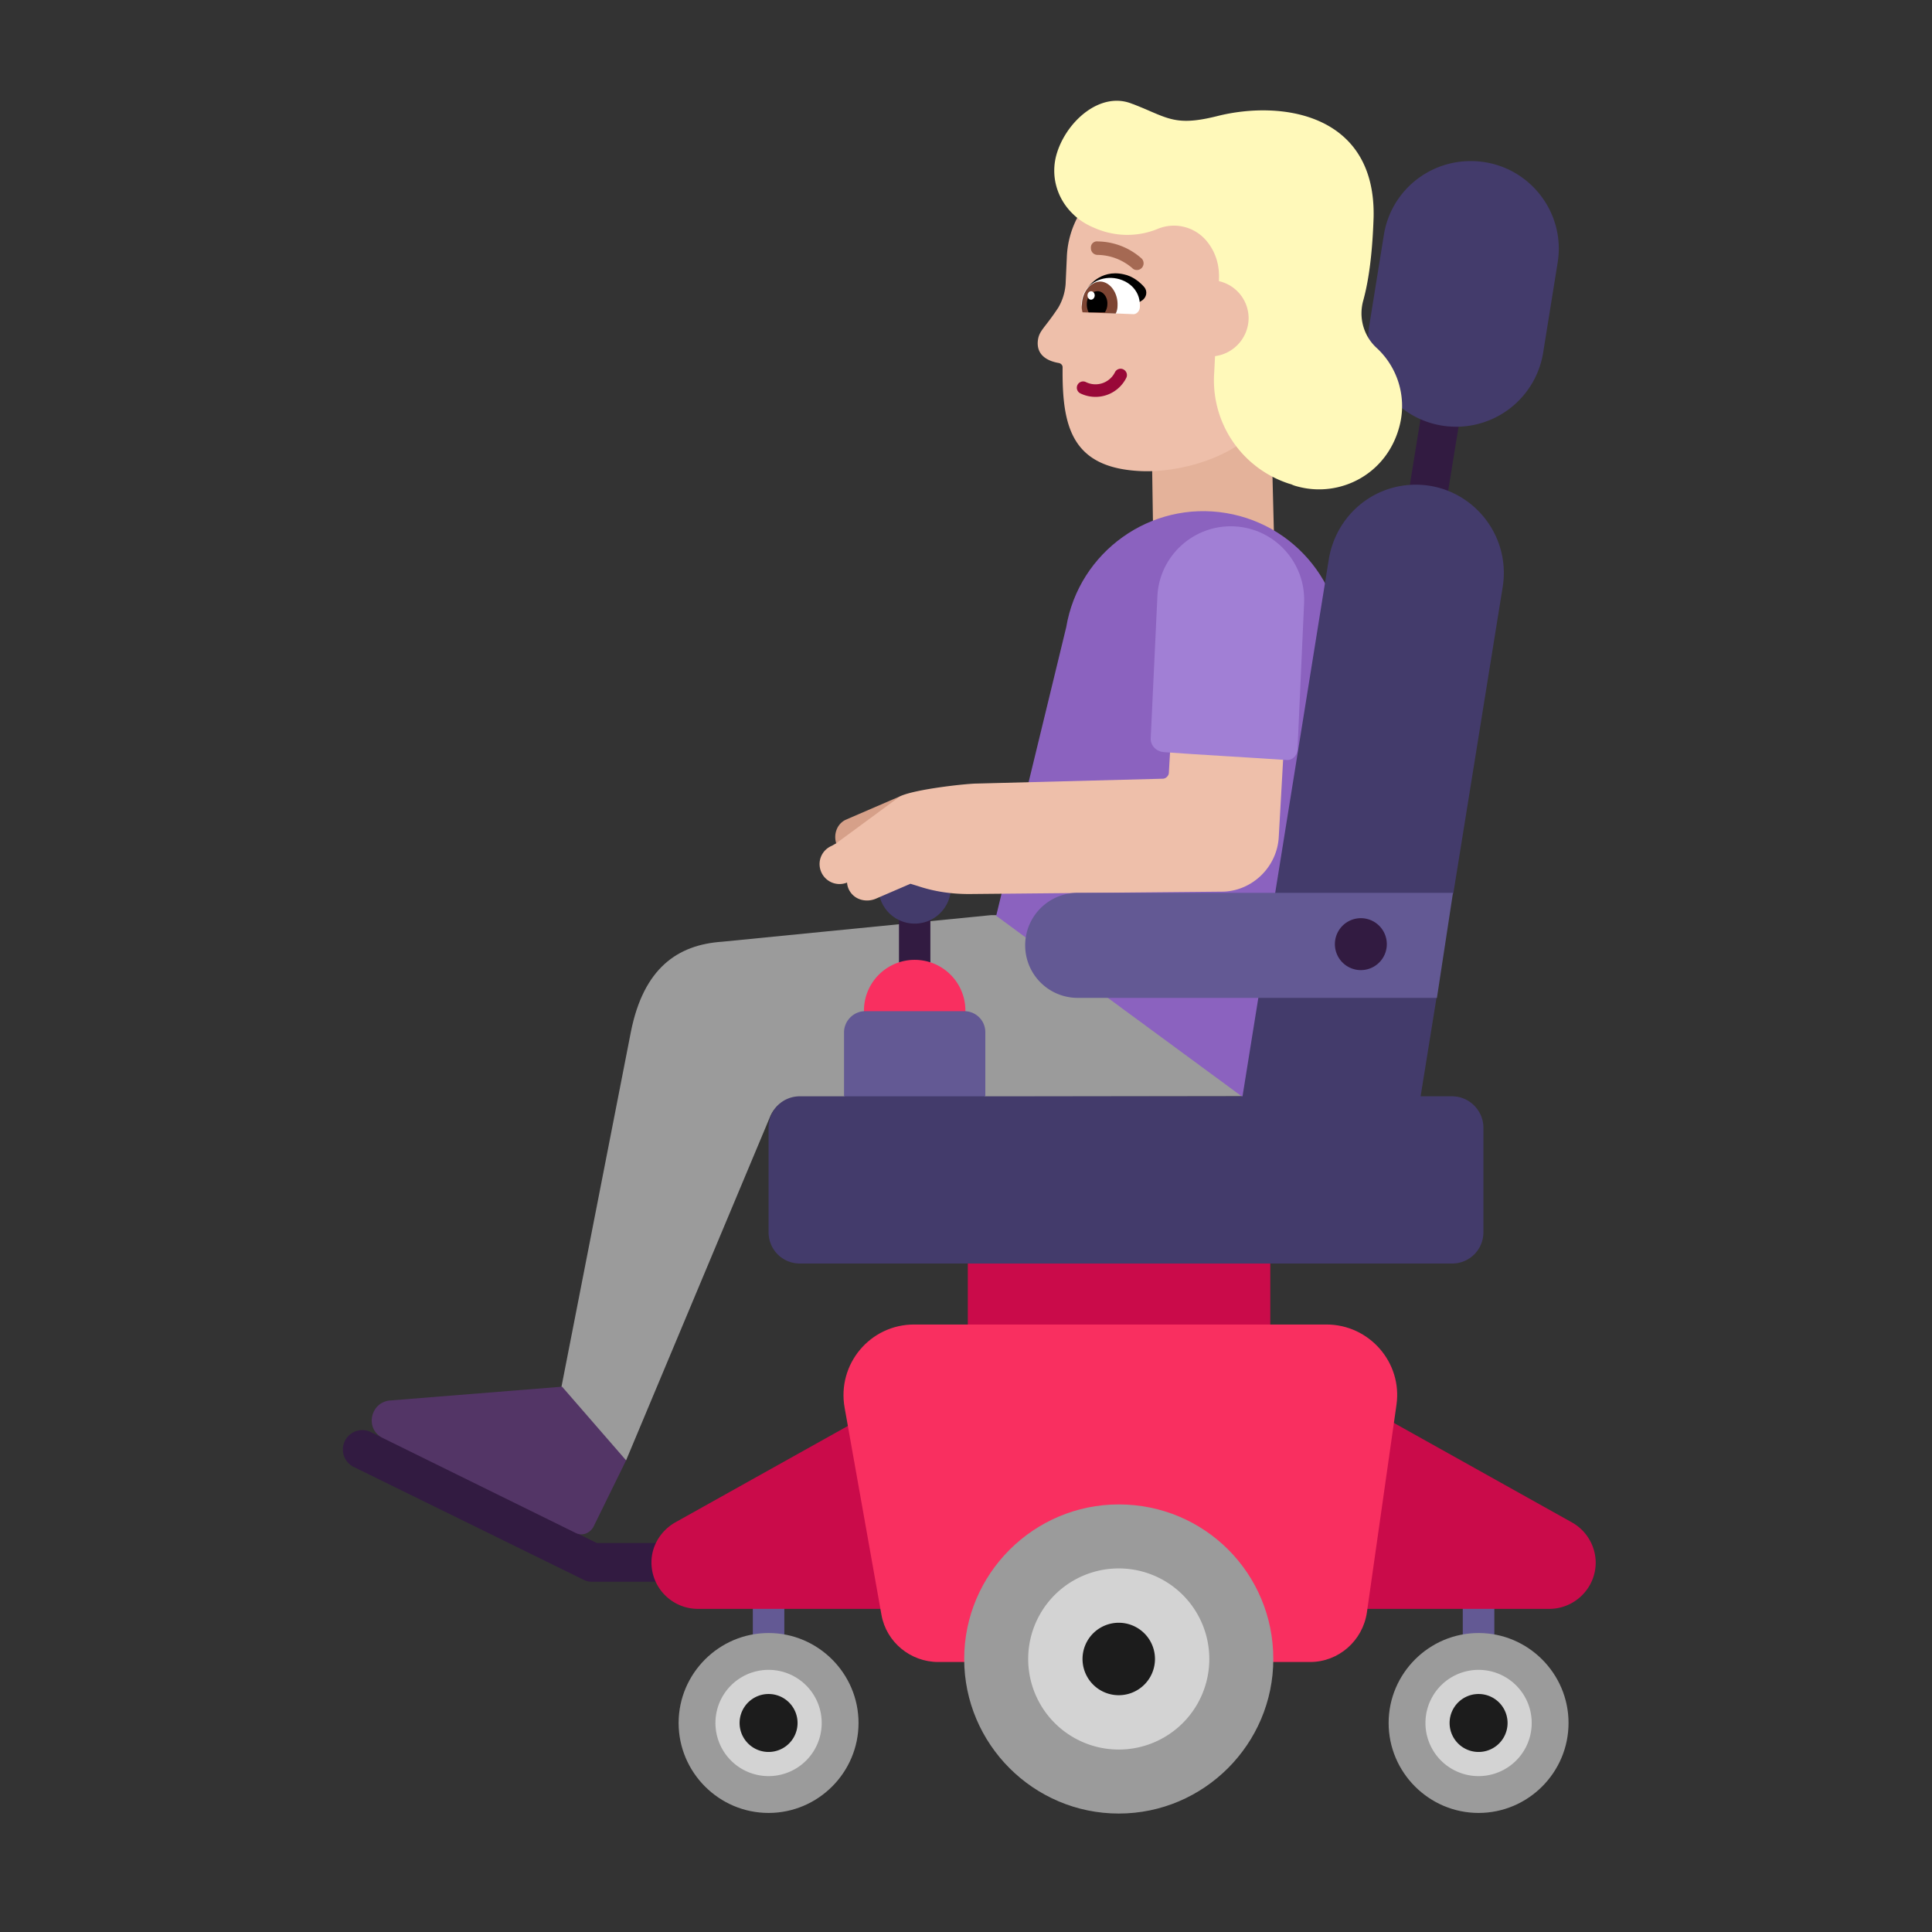 <svg xmlns="http://www.w3.org/2000/svg" xmlns:xlink="http://www.w3.org/1999/xlink" width="32" height="32" viewBox="0 0 32 32"><rect x="0" y="0" width="32" height="32" fill="#333333" stroke="none"/><g fill="none"><path fill="#635994" d="M12.991 26.168a.261.261 0 0 0-.522 0v2.39a.261.261 0 1 0 .522 0zm11.76 0a.261.261 0 0 0-.523 0v2.39a.261.261 0 1 0 .523 0z"/><path fill="#321B41" d="M24.427 5.41a.321.321 0 1 0-.634-.103l-.65 4.01a.321.321 0 1 0 .634.102zM6.142 23.72a.321.321 0 0 0-.283.577l3.81 1.87a.3.3 0 0 0 .141.032h1.61a.321.321 0 1 0 0-.642H9.885l-.341-.168l-1.204-1.26l-2.03-.327z"/><path fill="#CA0B4A" d="M21.04 20.918v1.02l-2.477.518l-2.533-.518v-1.02l2.533-.64zm-9.86 4.3l3.49-1.95v3.38h-3.11a.77.77 0 0 1-.77-.77c0-.27.15-.52.39-.66m14.86 0l-3.49-1.95v3.38h3.11c.42 0 .77-.34.77-.77a.77.77 0 0 0-.39-.66"/><path fill="#F92F60" d="M21.97 21.938h-6.83c-.73 0-1.28.66-1.15 1.38l.61 3.43c.08.45.48.78.94.78h6.16c.47 0 .87-.35.94-.82l.49-3.44c.1-.7-.45-1.33-1.16-1.33"/><path fill="#9B9B9B" d="M18.53 24.918c-1.41 0-2.56 1.15-2.56 2.56s1.15 2.56 2.56 2.56s2.56-1.15 2.56-2.56c0-1.42-1.14-2.56-2.56-2.56m4.47 3.62c0 .82.67 1.49 1.49 1.49s1.49-.67 1.49-1.49s-.67-1.49-1.49-1.49s-1.49.67-1.49 1.49m-11.76 0c0-.82.67-1.49 1.49-1.49s1.49.67 1.49 1.49s-.67 1.49-1.49 1.49s-1.49-.67-1.49-1.49"/><path fill="#D3D3D3" d="M18.53 28.978a1.5 1.5 0 1 0 0-3a1.5 1.5 0 0 0 0 3m5.96.44a.88.88 0 1 0 0-1.76a.88.88 0 0 0 0 1.76m-10.88-.88a.88.88 0 1 1-1.76 0a.88.88 0 0 1 1.76 0"/><path fill="#1C1C1C" d="M18.53 28.078a.6.6 0 1 0 0-1.2a.6.6 0 0 0 0 1.2m5.96.94a.48.48 0 1 0 0-.96a.48.48 0 0 0 0 .96m-11.28-.48a.48.48 0 1 1-.96 0a.48.48 0 0 1 .96 0"/><path fill="#E4B29A" d="m21.05 6.858l.05 1.96l-2 .06l-.03-1.98z"/><path fill="#9B9B9B" d="m9.3 22.968l1.15-5.88c.21-1.05.77-1.44 1.51-1.49l4.45-.44h4.64s.78 3-.37 3l-7.42.01c-.22 0-.43.13-.51.34l-2.38 5.68l-1.02-.24z"/><path fill="#8B62BF" d="M20.31 8.498c-1.25-.21-2.44.64-2.65 1.89l-1.16 4.78l4.08 3l1.62-7.02c.21-1.26-.64-2.44-1.89-2.65"/><path fill="#321B41" d="M15.41 15.048h-.52v1.1h.52z"/><path fill="#433B6B" d="M15.15 15.298a.6.6 0 1 0 0-1.2a.6.6 0 0 0 0 1.2"/><path fill="#D6A089" d="M14.03 13.568c-.16.06-.23.24-.18.4l.7-.222l.36-.558z"/><path fill="#EEBFAA" d="m21.39 10.148l-.21 3.72c-.03.49-.43.88-.91.9l-4.22.04c-.29 0-.57-.04-.84-.13l-.13-.04l-.58.25c-.15.06-.33.02-.42-.12a.3.3 0 0 1-.05-.15a.33.33 0 0 1-.43-.18c-.07-.17.01-.36.18-.43l.07-.04l1.06-.78c.26-.12 1.11-.21 1.27-.21l3.08-.08c.05 0 .1-.05.1-.1l.16-2.76c.03-.51.47-.91.99-.88c.51.03.91.47.88.99"/><path fill="#A17FD5" d="M21.31 12.588c.09.01.17-.07.18-.16l.11-2.44c.03-.67-.49-1.24-1.16-1.27s-1.24.49-1.27 1.16l-.11 2.34c-.01.13.09.23.22.24c.54.04 1.44.09 2.03.13"/><path fill="#533566" d="m10.37 24.188l-.54 1.1c-.06.11-.19.16-.3.1l-3.19-1.57c-.29-.14-.22-.57.1-.62l2.87-.23z"/><path fill="#EEBFAA" d="m20.32 2.803l-1.02-.04c-.86-.04-1.6.64-1.63 1.5l-.02.44a.9.9 0 0 1-.12.39c-.23.35-.32.38-.34.55c-.03.28.23.35.35.37c.04.01.06.04.06.07c-.01.97.14 1.67 1.3 1.72c.71.03 1.84-.28 2.2-1.1l.34-1.11l.39-1.16c.03-.86-.65-1.59-1.51-1.63"/><path fill="#990838" d="M18.605 6.118a.104.104 0 0 1 .05.14a.57.57 0 0 1-.76.258a.104.104 0 1 1 .09-.188a.36.36 0 0 0 .481-.16a.104.104 0 0 1 .14-.05"/><path fill="#A56953" d="M18.83 4.472a.1.1 0 0 1-.078-.033a.9.9 0 0 0-.575-.217a.11.11 0 0 1-.108-.114a.1.1 0 0 1 .114-.109c.269.004.526.104.726.283a.112.112 0 0 1-.036.182a.1.1 0 0 1-.043.008"/><path fill="#000" d="M18.011 4.773s.2-.32.6-.23c.15.03.27.13.34.21c.06.07.04.17-.03.22l-.29.18z"/><path fill="#fff" d="M18.02 5.173c-.06 0-.11-.06-.11-.13v-.01c.01-.29.27-.44.5-.43c.24.01.48.18.47.47v.01c0 .07-.06.13-.12.12z"/><path fill="#7D4533" d="M17.93 5.173c-.01-.04-.02-.09-.01-.14c.01-.21.15-.37.31-.37c.16.01.29.19.28.4c0 .05-.01.09-.03.13z"/><path fill="#000" d="M18.031 5.173a.3.3 0 0 1-.03-.14c0-.12.08-.21.18-.21c.09 0 .17.1.16.22c0 .05-.02.1-.04.13z"/><path fill="#fff" d="M18.132 4.896c.001-.039-.024-.07-.057-.072c-.034-.002-.062.029-.063.067s.024.071.057.073c.033 0 .061-.03.063-.068"/><path fill="#433B6B" d="m22.68 5.388l.24-1.49c.11-.71.72-1.23 1.44-1.23c.9 0 1.58.8 1.44 1.68l-.24 1.49a1.46 1.46 0 0 1-1.44 1.23c-.9 0-1.58-.8-1.44-1.68m.77 2.64c-.72 0-1.32.52-1.44 1.23l-1.43 8.9h-4.267l-1.098-.79l-1.23.79h-.735c-.29 0-.52.23-.52.52v1.73c0 .29.23.52.52.52h10.8c.29 0 .52-.23.52-.52v-1.73c0-.28-.23-.52-.52-.52h-.52l.266-1.65l-.431-.866l.707-.846l.818-5.078c.14-.89-.55-1.69-1.44-1.69"/><path fill="#F92F60" d="M15.15 17.578a.84.84 0 1 0 0-1.68a.84.84 0 0 0 0 1.68"/><path fill="#635994" d="M17.85 14.788h6.216l-.266 1.74h-5.95a.87.87 0 0 1 0-1.74m-3.52 1.96h1.64c.19 0 .35.15.35.35v1.06h-2.34v-1.06c0-.19.16-.35.35-.35"/><path fill="#321B41" d="M22.54 16.068a.43.43 0 1 0 0-.86a.43.43 0 0 0 0 .86"/><path fill="#FFF9BA" d="M18.76 1.723c-.52-.22-1.08.27-1.25.8c-.12.37-.01.76.26 1.02c.08.08.19.16.33.22c.11.05.23.09.36.11c.24.04.49.01.71-.08a.704.704 0 0 1 .84.23c.13.17.19.38.18.6v.034a.63.63 0 0 1 .491.615a.64.64 0 0 1-.556.627l-.014.274a1.8 1.8 0 0 0 1.23 1.835l.05.015c.04.02.08.03.12.04c.7.18 1.49-.22 1.68-1.05a1.31 1.31 0 0 0-.4-1.26c-.21-.2-.29-.5-.21-.78c.09-.33.15-.77.17-1.37c.04-1.72-1.52-1.95-2.59-1.68c-.58.145-.758.07-1.11-.081a7 7 0 0 0-.29-.12"/></g></svg>
